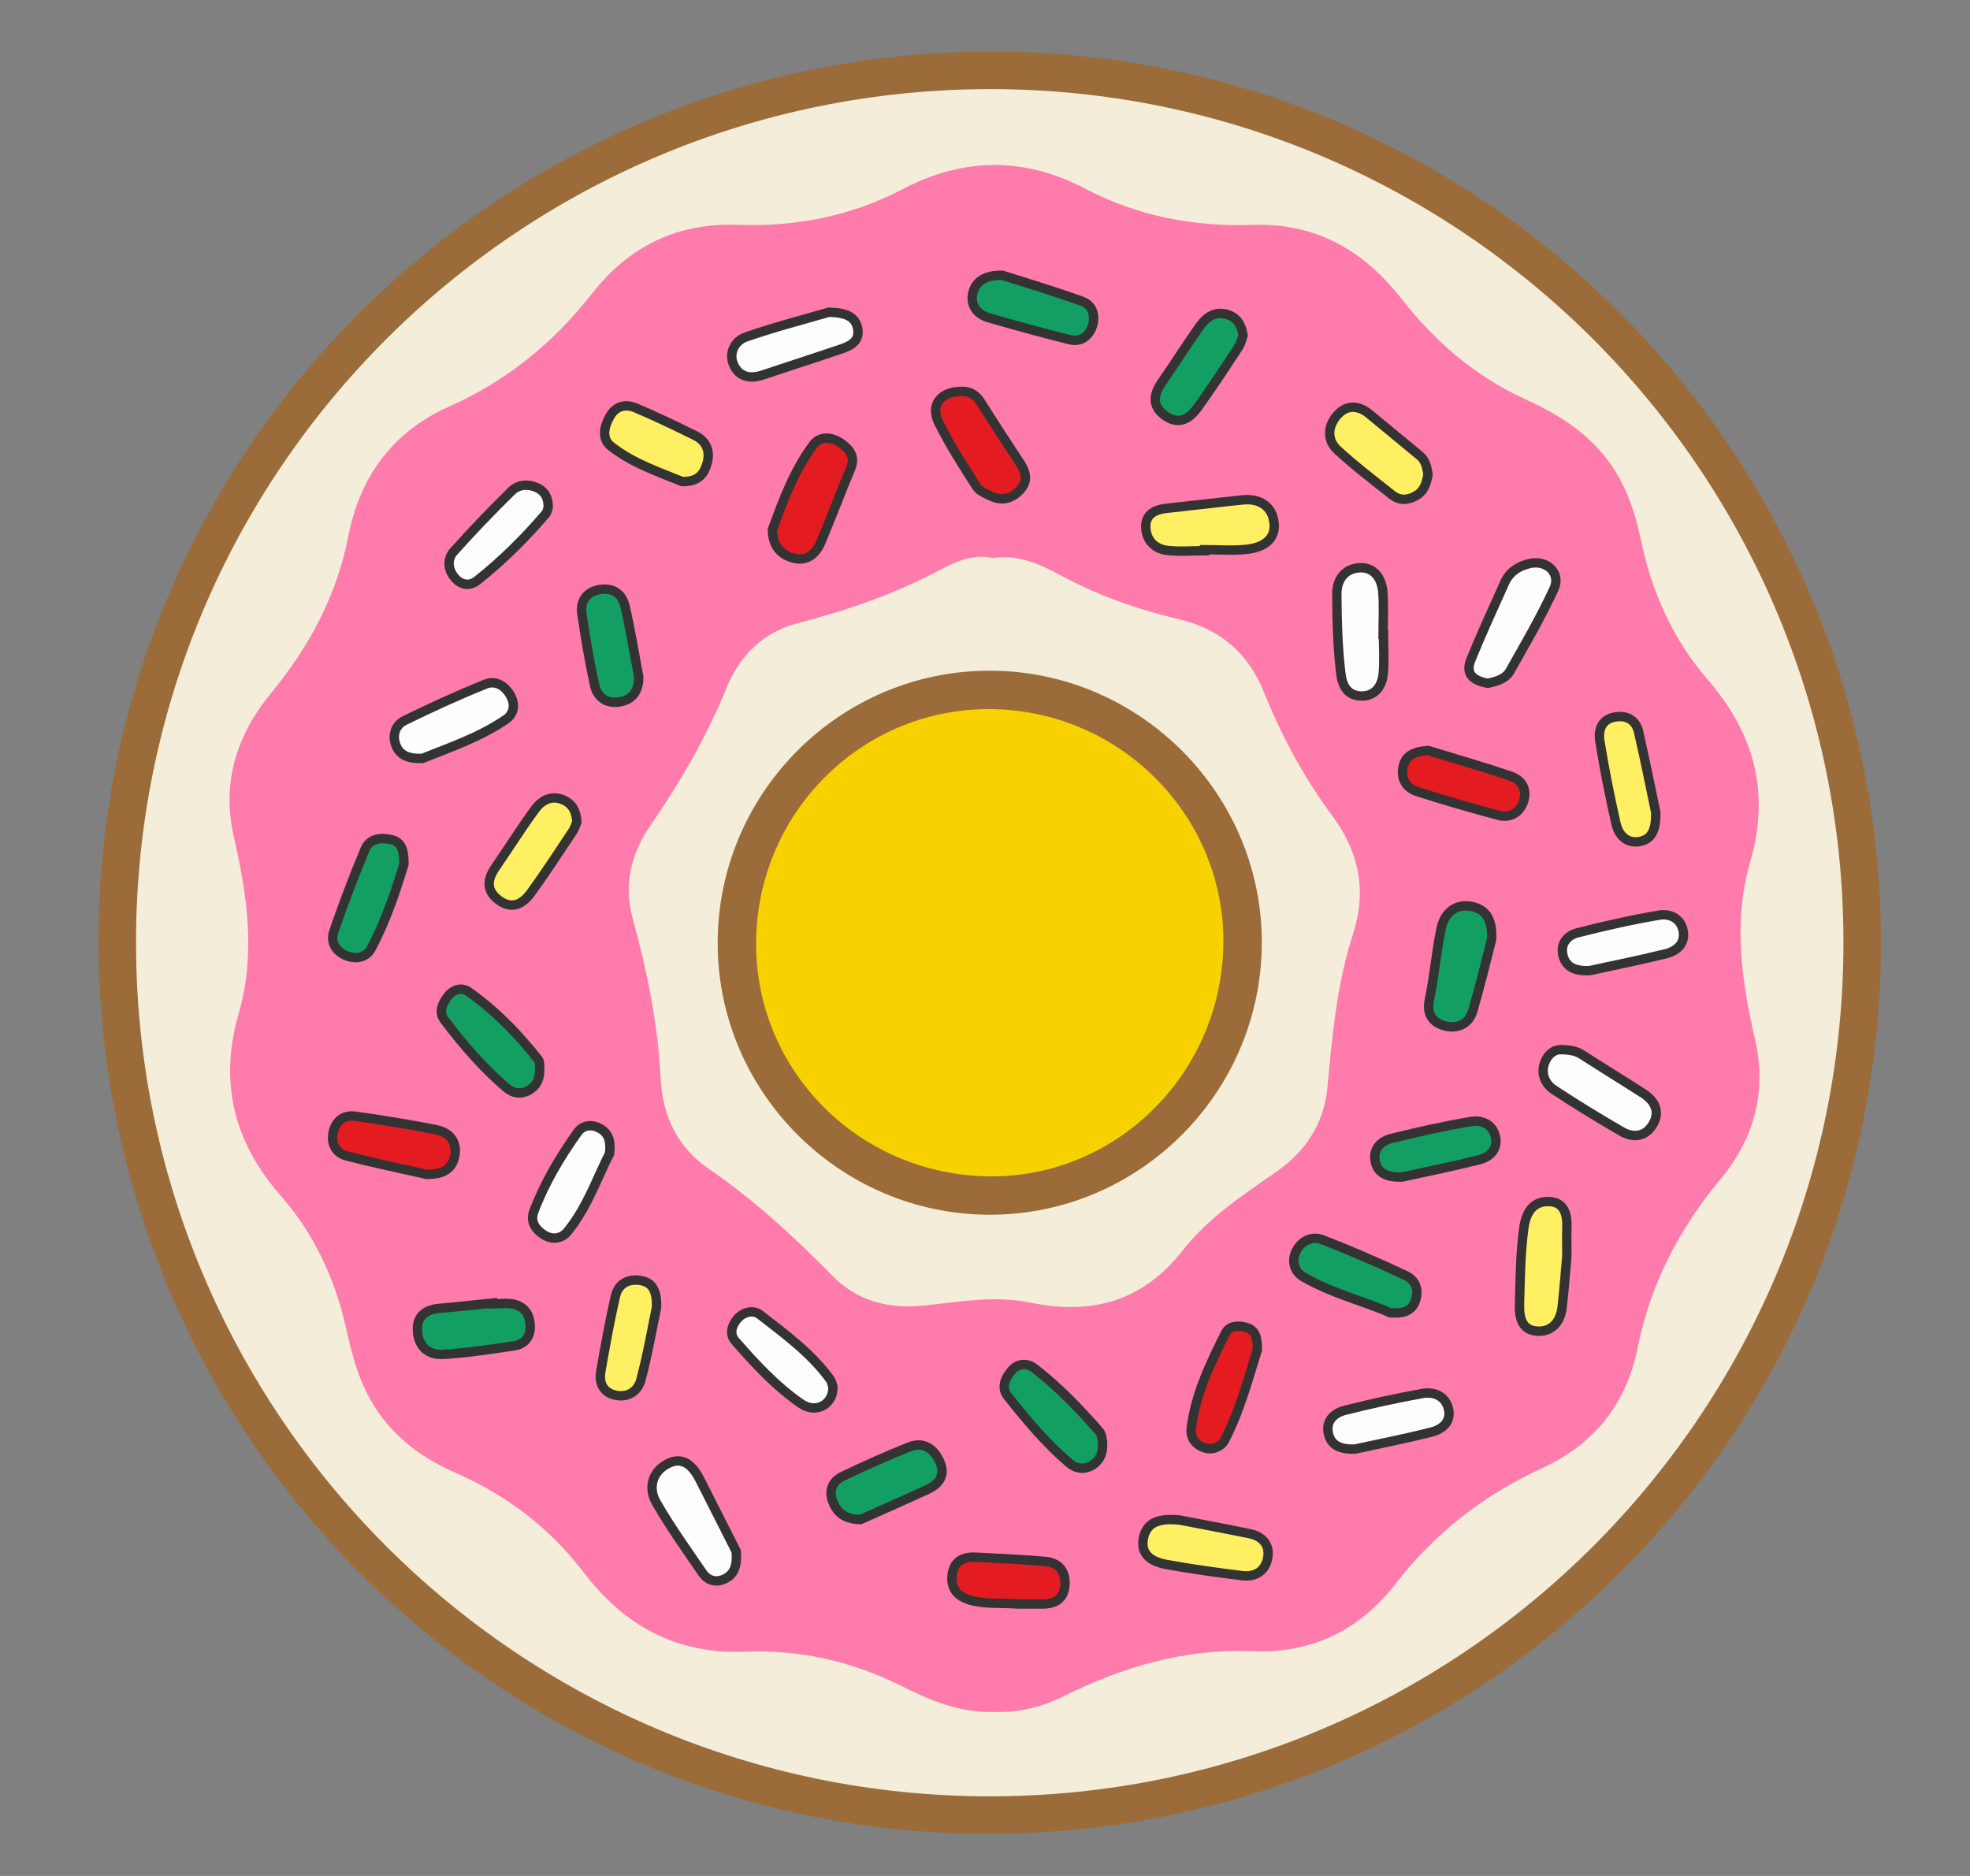<?xml version="1.0" encoding="utf-8"?>
<!-- Generator: Adobe Illustrator 17.0.0, SVG Export Plug-In . SVG Version: 6.00 Build 0)  -->
<!DOCTYPE svg PUBLIC "-//W3C//DTD SVG 1.1//EN" "http://www.w3.org/Graphics/SVG/1.1/DTD/svg11.dtd">
<svg version="1.1" id="Calque_1" xmlns="http://www.w3.org/2000/svg" xmlns:xlink="http://www.w3.org/1999/xlink" x="0px" y="0px"
	 width="210px" height="200px" viewBox="0 0 210 200" enable-background="new 0 0 210 200" xml:space="preserve">
<rect x="0" y="0" width="210" height="200" fill="#808080" stroke="none"/>
<path fill="#9B6C3A" d="M200.511,100.596c-0.022,52.499-42.676,94.965-95.334,94.915c-52.299-0.05-94.726-42.769-94.676-95.328
	C10.55,47.88,53.268,5.449,105.824,5.5C158.023,5.551,200.532,48.244,200.511,100.596z"/>
<path fill="#F3EDDA" d="M196.51,100.428c0.031,50.25-40.752,91.078-90.981,91.082c-50.262,0.004-91.034-40.776-91.028-91.046
	C14.506,50.22,55.306,9.488,105.614,9.501C155.711,9.514,196.479,50.296,196.51,100.428z"/>
<path fill="#FE7BAB" d="M105.929,182.514c-3.532,0.101-6.704-1.193-9.752-2.727c-5.246-2.64-10.801-3.928-16.612-3.695
	c-7.388,0.296-12.94-2.674-17.355-8.465c-3.584-4.701-8.197-8.221-13.655-10.61c-3.82-1.672-7.023-4.121-9.102-7.842
	c-1.313-2.35-1.966-4.911-2.548-7.521c-1.176-5.281-3.42-10.121-6.984-14.185c-5.031-5.737-6.59-12.099-4.467-19.451
	c1.809-6.265,0.914-12.515-0.512-18.716c-1.336-5.807,0.243-10.9,3.922-15.367c4.093-4.969,7.03-10.413,8.273-16.803
	c1.234-6.345,4.757-11.128,10.753-13.796c6.15-2.736,11.134-6.814,15.277-12.108c3.867-4.942,9.043-7.492,15.421-7.259
	c6.191,0.226,12.099-0.903,17.596-3.787c6.539-3.431,13.009-3.472,19.556-0.038c5.577,2.926,11.561,4.046,17.837,3.83
	c6.598-0.227,11.721,2.67,15.704,7.742c3.601,4.587,7.84,8.337,13.191,10.787c3.341,1.53,6.45,3.37,8.779,6.385
	c2.004,2.595,3.018,5.553,3.659,8.65c1.156,5.579,3.428,10.64,7.132,14.921c4.971,5.746,6.669,12.063,4.525,19.441
	c-1.843,6.343-0.923,12.675,0.524,18.962c1.292,5.614-0.169,10.637-3.747,14.929c-4.417,5.298-7.429,11.185-8.786,17.939
	c-1.201,5.978-4.683,10.262-10.145,12.774c-6.255,2.876-11.445,6.916-15.678,12.377c-3.777,4.873-8.886,7.428-15.189,7.156
	c-7.174-0.309-13.789,1.632-20.143,4.792C111.077,181.989,108.568,182.607,105.929,182.514z"/>
<path fill="#F3EDDA" d="M105.822,59.49c2.791-0.409,5.067,0.683,7.264,1.865c3.986,2.145,8.2,3.626,12.588,4.66
	c4.362,1.027,7.376,3.584,9.057,7.77c1.897,4.725,4.313,9.179,7.348,13.277c2.82,3.808,3.622,7.951,2.158,12.483
	c-1.724,5.337-2.229,10.866-2.739,16.409c-0.357,3.874-2.368,6.863-5.55,9.052c-3.571,2.458-7.224,4.911-9.894,8.326
	c-4.274,5.467-9.756,6.878-16.182,5.548c-3.86-0.799-7.637-0.072-11.407,0.309c-3.851,0.39-7.123-0.512-9.77-3.211
	c-4.088-4.167-8.349-8.078-13.184-11.4c-3.238-2.225-4.887-5.546-5.084-9.565c-0.285-5.825-1.447-11.512-2.993-17.119
	c-1.009-3.659-0.121-6.966,1.927-9.943c3.168-4.607,5.957-9.379,8.065-14.583c1.396-3.447,3.921-5.987,7.669-6.952
	c5.333-1.372,10.486-3.166,15.353-5.791C102.125,59.722,103.971,59.067,105.822,59.49z"/>
<g>
	<path fill="#E41C21" stroke="#333333" d="M82.337,56.481c1.146-3.165,2.328-6.338,4.36-9.067c0.713-0.957,1.961-0.855,2.943-0.171
		c0.922,0.642,1.573,1.439,1.03,2.733c-1.09,2.596-2.071,5.238-3.169,7.83c-0.526,1.241-1.481,2.081-2.928,1.695
		C83.131,59.115,82.365,58.096,82.337,56.481z"/>
	<path fill="#FEFDFD" stroke="#333333" d="M158.571,72.847c-1.399-0.271-2.437-0.895-1.775-2.521
		c1.127-2.769,2.377-5.488,3.602-8.216c0.515-1.146,1.48-1.769,2.68-2.035c1.83-0.406,3.343,1.035,2.573,2.703
		c-1.39,3.009-3.063,5.892-4.7,8.781C160.483,72.384,159.527,72.656,158.571,72.847z"/>
	<path fill="#E41C21" stroke="#333333" d="M102.422,41.728c0.881-0.063,1.599,0.308,2.149,1.194
		c1.353,2.182,2.775,4.321,4.179,6.471c0.592,0.906,0.851,1.837,0.076,2.737c-0.831,0.964-1.893,1.352-3.113,0.798
		c-0.589-0.267-1.306-0.562-1.626-1.061c-1.427-2.228-2.868-4.466-4.038-6.833C99.143,43.201,100.263,41.746,102.422,41.728z"/>
	<path fill="#FEFDFE" stroke="#333333" d="M78.483,165.395c0.121,1.702-0.303,2.479-1.208,2.92c-0.955,0.466-1.832,0.202-2.412-0.65
		c-1.681-2.465-3.434-4.896-4.911-7.482c-0.866-1.515-0.461-3.212,1.138-4.088c1.721-0.942,2.786,0.205,3.533,1.677
		C76.009,160.5,77.388,163.231,78.483,165.395z"/>
	<path fill="#FEFCFD" stroke="#333333" d="M147.474,67.649c0,1.411,0.109,2.833-0.031,4.23c-0.137,1.366-0.965,2.404-2.428,2.321
		c-1.307-0.074-1.913-0.987-2.079-2.359c-0.34-2.809-0.413-5.62-0.434-8.44c-0.013-1.701,0.898-2.799,2.469-2.869
		c1.548-0.069,2.333,1.175,2.441,2.635c0.11,1.486,0.024,2.987,0.024,4.482C147.449,67.649,147.461,67.649,147.474,67.649z"/>
	<path fill="#FEFDFD" stroke="#333333" d="M166.369,111.904c1.049,0.016,1.673,0.152,2.262,0.53
		c2.164,1.391,4.357,2.737,6.521,4.128c1.286,0.827,1.859,1.995,0.998,3.382c-0.784,1.262-2.066,1.393-3.285,0.686
		c-2.439-1.415-4.851-2.884-7.203-4.438c-0.946-0.625-1.422-1.68-1.024-2.844C164.958,112.407,165.696,111.884,166.369,111.904z"/>
	<path fill="#FEFDFE" stroke="#333333" d="M45.042,80.85c-1.681,0.076-2.508-0.441-2.869-1.484c-0.37-1.067,0.012-2.092,0.983-2.564
		c2.828-1.377,5.69-2.699,8.608-3.869c1.099-0.441,2.104,0.194,2.681,1.273c0.504,0.943,0.314,1.917-0.483,2.465
		C51.079,78.656,47.771,79.744,45.042,80.85z"/>
	<path fill="#E41C21" stroke="#333333" d="M45.511,125.206c-2.833-0.641-5.681-1.227-8.493-1.949
		c-1.193-0.306-1.754-1.264-1.503-2.515c0.25-1.248,1.132-1.91,2.352-1.741c2.876,0.399,5.746,0.867,8.593,1.432
		c1.502,0.298,2.349,1.341,1.989,2.928C48.108,124.857,46.916,125.193,45.511,125.206z"/>
	<path fill="#E41C21" stroke="#333333" d="M152.234,80.012c2.87,0.882,5.893,1.738,8.86,2.758c1.259,0.433,1.754,1.565,1.251,2.838
		c-0.451,1.14-1.471,1.622-2.648,1.304c-2.874-0.775-5.739-1.592-8.572-2.502c-1.245-0.4-1.858-1.422-1.536-2.748
		C149.892,80.41,150.939,80.11,152.234,80.012z"/>
	<path fill="#FEFDFD" stroke="#333333" d="M88.367,33.283c1.887,0.052,2.833,0.512,3.064,1.767c0.23,1.249-0.688,1.789-1.669,2.124
		c-2.82,0.963-5.66,1.866-8.486,2.815c-1.385,0.465-2.572,0.144-3.108-1.189c-0.503-1.25,0.22-2.482,1.341-2.871
		C82.624,34.847,85.827,34.024,88.367,33.283z"/>
	<path fill="#E41C21" stroke="#333333" d="M134.031,143.909c-0.945,2.975-1.829,6.416-3.459,9.581
		c-0.374,0.727-1.267,1.156-2.15,0.876c-0.949-0.301-1.558-1.071-1.436-2.08c0.442-3.653,2.032-6.923,3.645-10.159
		c0.401-0.805,1.384-0.855,2.231-0.605C133.815,141.803,134.045,142.581,134.031,143.909z"/>
	<path fill="#FEFDFE" stroke="#333333" d="M64.982,122.98c-1.307,2.525-2.357,5.704-4.474,8.306
		c-0.612,0.752-1.573,0.946-2.492,0.385c-0.936-0.572-1.517-1.441-1.112-2.513c1.147-3.036,2.798-5.819,4.678-8.452
		c0.514-0.72,1.407-0.879,2.26-0.457C64.765,120.703,65.153,121.477,64.982,122.98z"/>
	<path fill="#FEFDFD" stroke="#333333" d="M58.44,54.043c-0.05,0.143-0.081,0.517-0.278,0.748c-2.207,2.588-4.617,4.979-7.282,7.093
		c-0.824,0.653-1.751,0.509-2.432-0.325c-0.711-0.871-0.792-1.962-0.086-2.754c1.978-2.223,4.052-4.366,6.172-6.455
		c0.758-0.747,1.845-0.782,2.803-0.309C58.03,52.382,58.445,53.025,58.44,54.043z"/>
	<path fill="#FEFDFD" stroke="#333333" d="M88.79,147.872c0.049,1.845-1.792,2.89-3.411,1.77c-2.664-1.843-4.877-4.238-7.004-6.677
		c-0.612-0.701-0.41-1.572,0.171-2.29c0.678-0.839,1.761-1.063,2.464-0.516c2.672,2.078,5.435,4.09,7.465,6.872
		C88.661,147.286,88.708,147.644,88.79,147.872z"/>
	<path fill="#E41C21" stroke="#333333" d="M108.552,171.007c-1.961-0.139-3.543,0.035-5.091-0.403
		c-1.404-0.397-2.141-1.264-1.96-2.724c0.175-1.421,1.169-1.928,2.484-1.864c2.479,0.122,4.96,0.234,7.432,0.45
		c1.476,0.129,2.21,1.084,2.102,2.556c-0.105,1.424-1.035,1.98-2.375,1.984C110.148,171.01,109.153,171.007,108.552,171.007z"/>
	<g>
		<path fill="#FFEF62" stroke="#333333" d="M128.405,58.712c-1.328,0-2.671,0.123-3.98-0.033c-1.396-0.166-2.278-1.151-2.289-2.543
			c-0.01-1.29,0.97-1.807,2.178-1.936c2.718-0.291,5.431-0.626,8.149-0.904c1.882-0.193,3.207,0.73,3.359,2.537
			c0.154,1.834-1.365,2.565-2.942,2.733c-1.476,0.157-2.982,0.034-4.475,0.034C128.405,58.636,128.405,58.674,128.405,58.712z"/>
		<path fill="#FFEF62" stroke="#333333" d="M167.024,133.876c-0.124,1.387-0.269,3.451-0.505,5.505
			c-0.171,1.486-1.032,2.581-2.557,2.539c-1.709-0.048-2.026-1.389-1.984-2.863c0.078-2.732,0.089-5.464,0.468-8.183
			c0.222-1.596,0.96-2.794,2.602-2.776c1.711,0.018,2.045,1.382,1.981,2.856C166.997,131.699,167.024,132.446,167.024,133.876z"/>
		<path fill="#FFEF62" stroke="#333333" d="M125.797,162.062c2.054,0.398,4.746,0.897,7.428,1.449
			c1.308,0.269,2.127,1.146,1.929,2.474c-0.21,1.412-1.246,2.18-2.699,2.002c-2.716-0.334-5.432-0.703-8.123-1.196
			c-1.465-0.268-2.819-0.99-2.441-2.825C122.239,162.279,123.567,161.827,125.797,162.062z"/>
		<path fill="#FFEF62" stroke="#333333" d="M152.23,50.579c-0.174,0.911-0.386,1.764-1.309,2.284
			c-0.914,0.514-1.768,0.507-2.557-0.121c-1.952-1.55-3.939-3.068-5.773-4.75c-1.123-1.029-1.089-2.457-0.146-3.612
			c0.996-1.22,2.274-1.264,3.516-0.246c1.8,1.476,3.586,2.968,5.386,4.445C151.984,49.103,152.1,49.841,152.23,50.579z"/>
		<path fill="#FFEF62" stroke="#333333" d="M72.714,51.339c-2.349-0.971-5.206-1.898-7.568-3.752
			c-1.046-0.821-0.754-2.105-0.132-3.198c0.651-1.144,1.699-1.352,2.787-0.888c2.132,0.909,4.228,1.911,6.305,2.941
			c1.194,0.592,1.627,1.664,1.274,2.929C75.079,50.452,74.513,51.375,72.714,51.339z"/>
		<path fill="#FFEF62" stroke="#333333" d="M176.499,86.591c0.039,1.733-0.341,2.868-1.708,3.123
			c-1.373,0.255-2.247-0.678-2.525-1.894c-0.664-2.909-1.246-5.842-1.72-8.788c-0.195-1.21,0.164-2.378,1.676-2.6
			c1.255-0.185,2.166,0.374,2.449,1.597C175.361,81.016,175.957,84.025,176.499,86.591z"/>
		<path fill="#FFEF62" stroke="#333333" d="M61.493,87.603c-0.102,0.246-0.201,0.662-0.423,0.995
			c-1.473,2.213-2.922,4.444-4.483,6.594c-0.85,1.17-1.998,1.83-3.417,0.774c-1.356-1.01-1.248-2.191-0.37-3.471
			c1.41-2.055,2.739-4.168,4.206-6.181c0.713-0.978,1.744-1.593,3.041-1.033C60.967,85.679,61.424,86.44,61.493,87.603z"/>
		<path fill="#FFEF62" stroke="#333333" d="M69.994,139.332c-0.485,2.319-0.957,5.106-1.689,7.823
			c-0.317,1.179-1.404,1.898-2.745,1.578c-1.262-0.3-1.729-1.285-1.52-2.491c0.469-2.695,0.953-5.392,1.564-8.057
			c0.3-1.307,1.35-1.887,2.676-1.671C69.568,136.723,70.023,137.652,69.994,139.332z"/>
	</g>
	<path fill="#FEFDFD" stroke="#333333" d="M144.432,154.489c-1.489,0.044-2.5-0.349-2.808-1.569
		c-0.355-1.409,0.552-2.262,1.758-2.567c2.721-0.689,5.469-1.288,8.231-1.787c1.217-0.22,2.41,0.226,2.771,1.549
		c0.384,1.408-0.587,2.252-1.775,2.555C149.811,153.384,146.97,153.935,144.432,154.489z"/>
	<g>
		<path fill="#139F64" stroke="#333333" d="M158.991,100.208c-0.556,2.138-1.205,4.877-1.997,7.575
			c-0.415,1.411-1.662,1.935-2.97,1.592c-1.306-0.343-1.983-1.25-1.648-2.838c0.529-2.507,0.726-5.083,1.256-7.59
			c0.348-1.647,1.57-2.657,3.297-2.3C158.349,96.94,159.153,98.025,158.991,100.208z"/>
		<path fill="#139F64" stroke="#333333" d="M148.198,139.96c-2.796-1.241-6.211-2.057-9.233-3.811
			c-1.047-0.608-1.329-1.753-0.757-2.839c0.559-1.062,1.69-1.558,2.762-1.142c3.009,1.166,5.975,2.456,8.896,3.828
			c1.082,0.508,1.435,1.619,0.979,2.774C150.469,139.725,149.641,140.084,148.198,139.96z"/>
		<path fill="#139F64" stroke="#333333" d="M117.526,153.683c0.068,1.224-0.24,1.952-0.996,2.463c-0.888,0.6-1.828,0.45-2.547-0.16
			c-2.465-2.093-4.527-4.579-6.538-7.095c-0.738-0.923-0.334-1.912,0.347-2.725c0.7-0.835,1.676-0.9,2.461-0.297
			c2.566,1.971,4.804,4.303,6.929,6.735C117.474,152.938,117.479,153.523,117.526,153.683z"/>
		<path fill="#139F64" stroke="#333333" d="M57.52,113.636c0.086,1.292-0.254,2.09-1.14,2.598c-0.82,0.47-1.68,0.339-2.334-0.213
			c-2.533-2.14-4.685-4.651-6.68-7.286c-0.649-0.858-0.204-1.758,0.372-2.514c0.584-0.767,1.496-1,2.216-0.49
			c2.849,2.013,5.271,4.496,7.422,7.237C57.557,113.198,57.514,113.604,57.52,113.636z"/>
		<path fill="#139F64" stroke="#333333" d="M43.063,92.123c-0.845,2.765-1.888,5.983-3.484,8.971
			c-0.566,1.06-1.755,1.237-2.851,0.715c-1.015-0.483-1.505-1.463-1.15-2.488c1.025-2.963,2.129-5.903,3.346-8.792
			c0.481-1.143,1.668-1.282,2.795-1.013C42.792,89.77,43.072,90.619,43.063,92.123z"/>
		<path fill="#139F64" stroke="#333333" d="M106.86,29.349c2.512,0.808,5.532,1.699,8.486,2.771
			c1.168,0.424,1.473,1.604,1.064,2.735c-0.37,1.024-1.25,1.641-2.372,1.361c-2.895-0.723-5.776-1.51-8.642-2.34
			c-1.277-0.37-2.002-1.391-1.69-2.656C104.001,30.028,104.983,29.31,106.86,29.349z"/>
		<path fill="#139F64" stroke="#333333" d="M91.727,162.004c-1.731-0.035-2.546-0.791-2.976-1.976
			c-0.44-1.213,0.042-2.156,1.148-2.674c2.325-1.089,4.662-2.163,7.049-3.103c1.488-0.586,2.582,0.183,3.212,1.54
			c0.664,1.431,0.004,2.406-1.294,3.005C96.39,159.936,93.894,161.032,91.727,162.004z"/>
		<path fill="#139F64" stroke="#333333" d="M132.511,35.765c-0.123,0.326-0.22,0.834-0.482,1.232
			c-1.414,2.153-2.823,4.311-4.327,6.4c-0.823,1.143-1.92,1.978-3.391,0.996c-1.499-1.001-1.427-2.25-0.463-3.635
			c1.376-1.978,2.66-4.02,4.053-5.984c0.706-0.995,1.685-1.66,2.996-1.225C131.849,33.865,132.342,34.618,132.511,35.765z"/>
		<path fill="#139F64" stroke="#333333" d="M68.093,72.194c-0.003,1.36-0.567,2.324-1.89,2.608c-1.44,0.309-2.518-0.376-2.826-1.777
			c-0.551-2.5-0.968-5.033-1.348-7.566c-0.199-1.324,0.443-2.305,1.774-2.586c1.44-0.304,2.508,0.376,2.83,1.778
			C67.206,67.145,67.615,69.677,68.093,72.194z"/>
		<path fill="#139F64" stroke="#333333" d="M52.509,139.007c0.742,0,1.511-0.125,2.22,0.028c1.193,0.259,1.777,1.144,1.795,2.352
			c0.017,1.156-0.603,1.925-1.713,2.09c-2.527,0.376-5.062,0.774-7.607,0.918c-1.599,0.091-2.658-0.922-2.708-2.595
			c-0.045-1.513,0.896-2.188,2.346-2.312c1.89-0.162,3.775-0.376,5.662-0.568C52.505,138.95,52.507,138.979,52.509,139.007z"/>
		<path fill="#139F64" stroke="#333333" d="M149.44,125.491c-1.556,0.039-2.629-0.395-2.858-1.769
			c-0.211-1.266,0.639-2.083,1.76-2.357c2.807-0.684,5.63-1.325,8.478-1.802c1.211-0.203,2.385,0.368,2.615,1.745
			c0.213,1.27-0.675,2.07-1.782,2.347C154.851,124.357,152.014,124.924,149.44,125.491z"/>
	</g>
	<path fill="#FEFDFD" stroke="#333333" d="M169.433,103.484c-1.498,0.058-2.481-0.356-2.808-1.567
		c-0.343-1.273,0.417-2.182,1.532-2.467c2.877-0.736,5.783-1.391,8.709-1.885c1.204-0.203,2.377,0.391,2.574,1.786
		c0.18,1.276-0.728,2.048-1.829,2.321C174.807,102.368,171.969,102.931,169.433,103.484z"/>
</g>
<path fill="#9B6C3A" d="M105.573,71.504c16.001,0.045,29.063,13.224,28.934,29.194c-0.128,15.924-13.182,28.859-29.073,28.808
	c-16.007-0.051-29.061-13.226-28.929-29.198C76.636,84.376,89.671,71.459,105.573,71.504z"/>
<path fill="#F7D100" d="M105.908,75.603c13.8,0.285,24.823,11.671,24.497,25.306c-0.331,13.842-11.691,24.838-25.312,24.501
	c-13.867-0.343-24.775-11.621-24.488-25.317C80.894,86.278,92.215,75.321,105.908,75.603z"/>
</svg>
